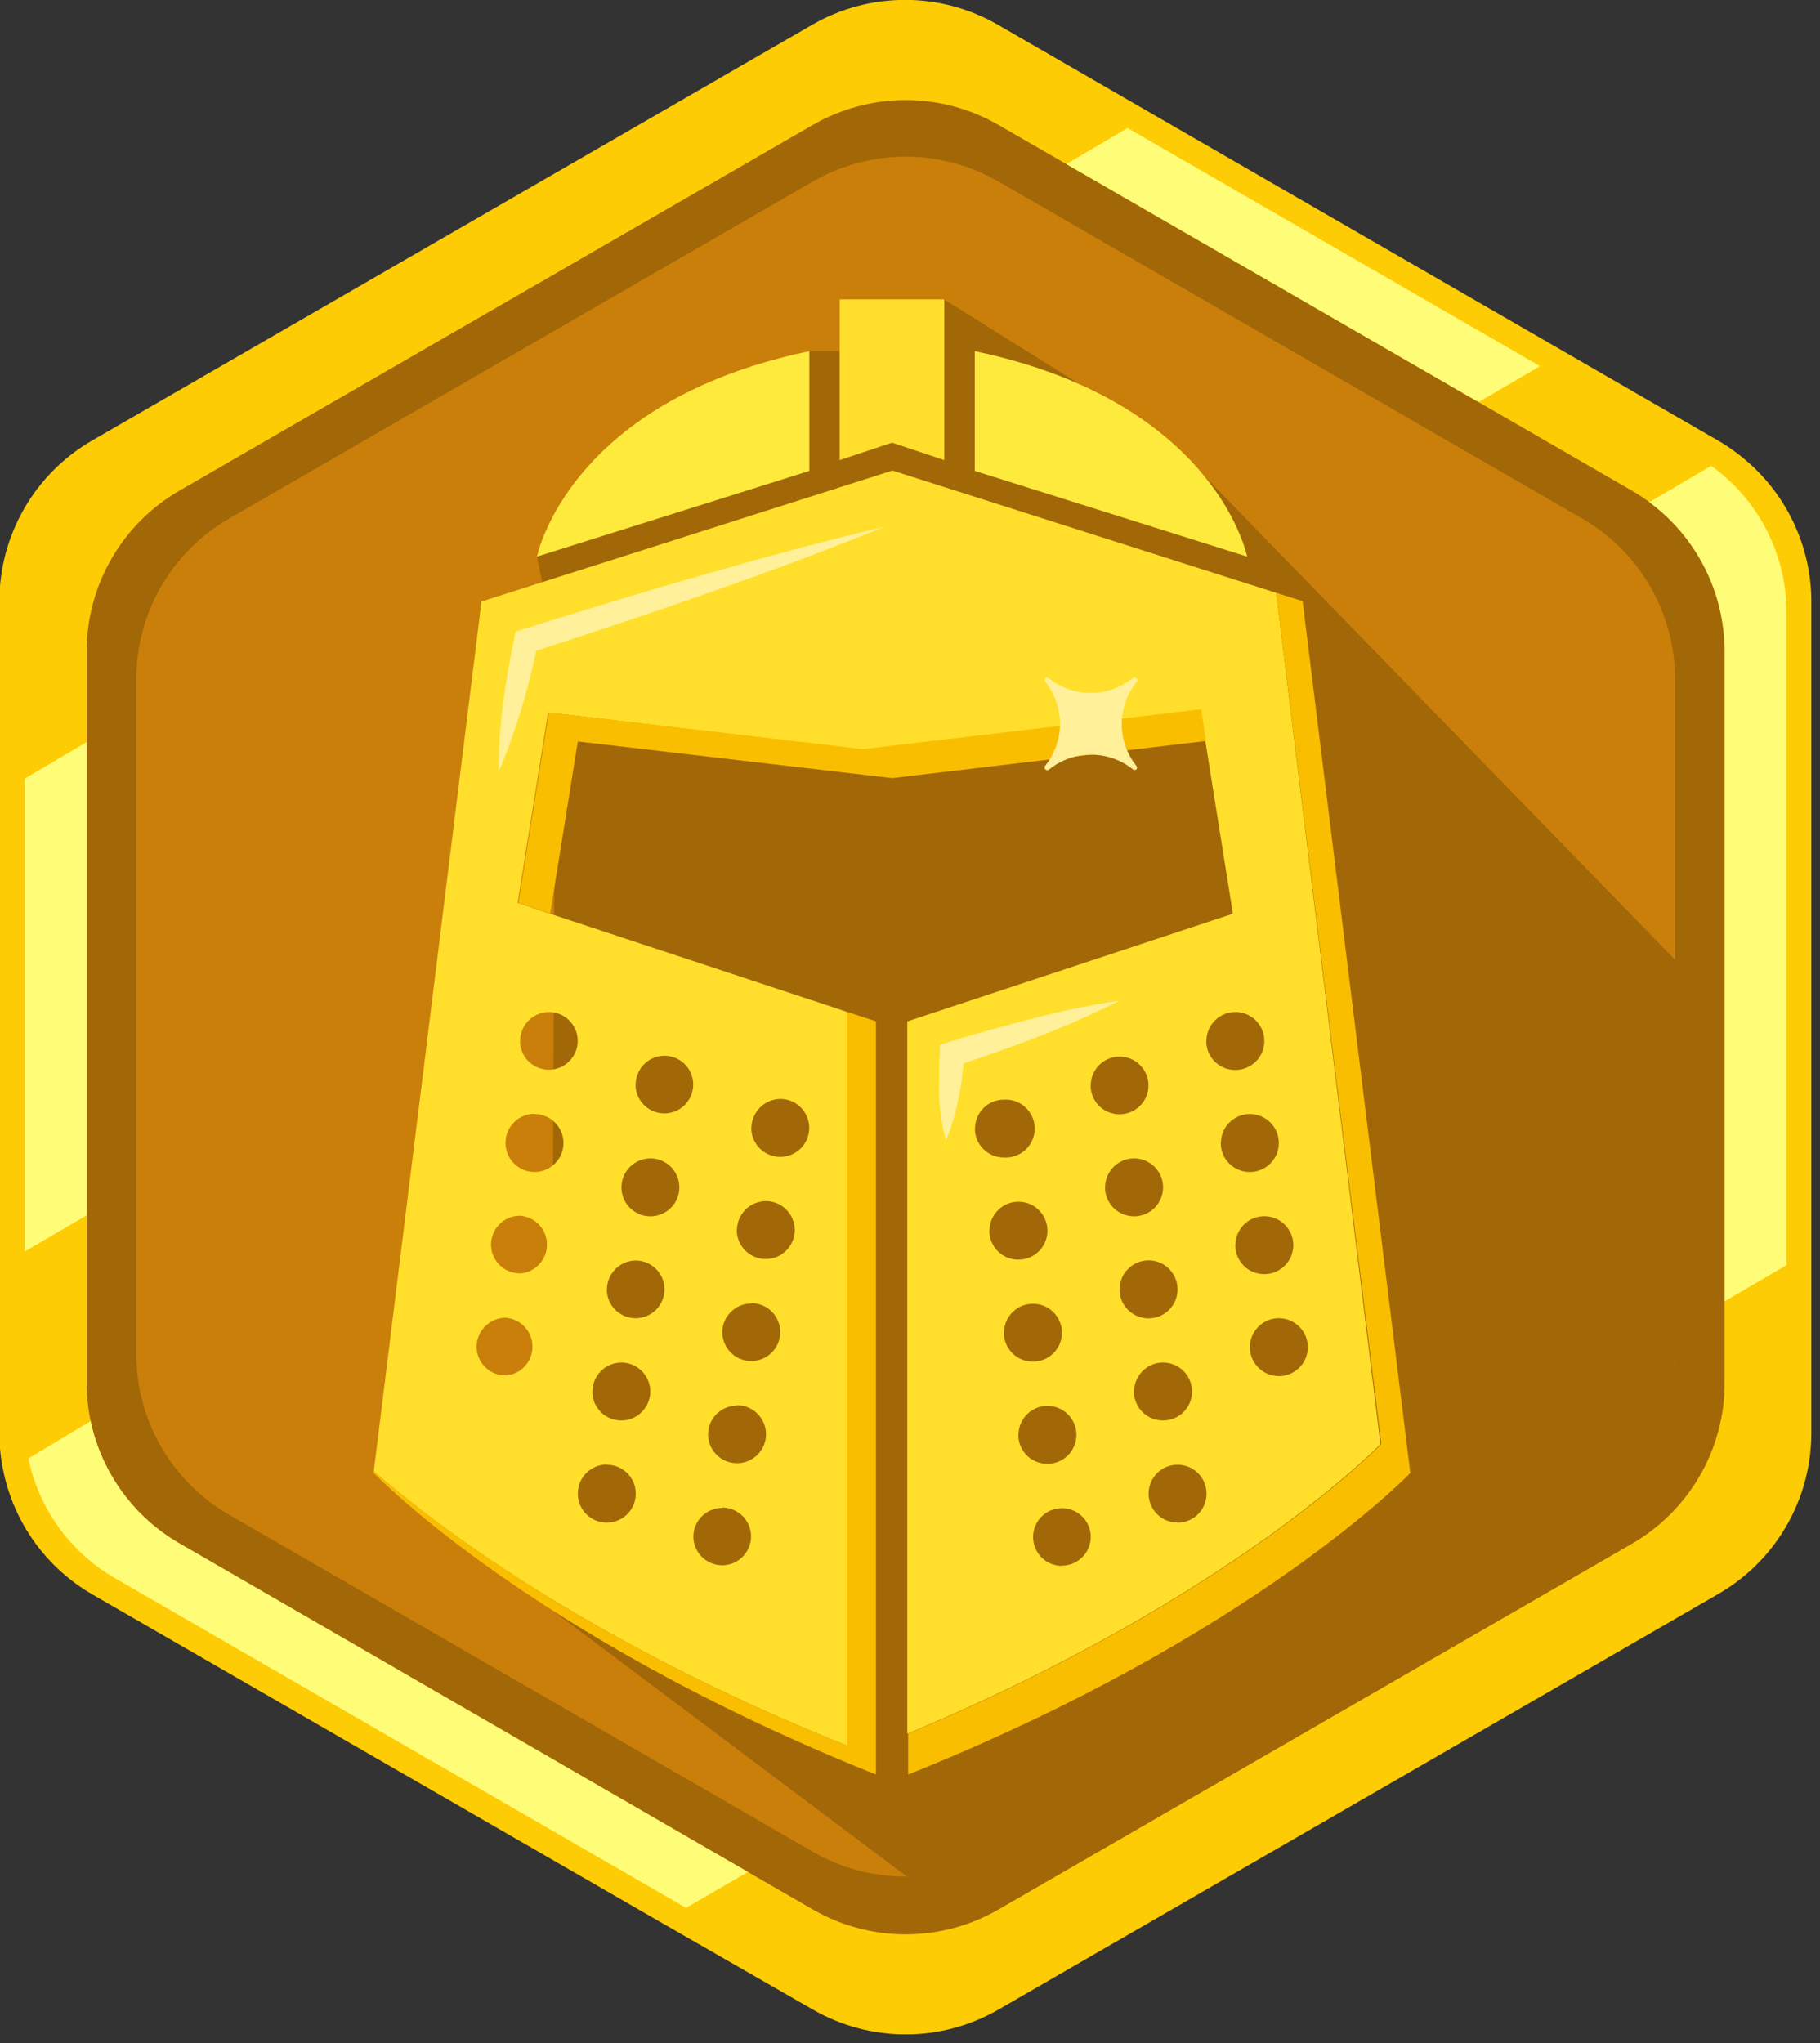 <svg width="147" height="165" viewBox="0 0 147 165" fill="none" xmlns="http://www.w3.org/2000/svg">
<rect x="0" y="0" width="147" height="165" fill="#333333" stroke="none"/>
<g clip-path="url(#clip0_1152_5599)">
<path d="M146.3 48.57V115.72C146.302 118.355 145.61 120.943 144.293 123.225C142.976 125.508 141.082 127.403 138.8 128.72L80.65 162.29C78.37 163.606 75.783 164.3 73.15 164.3C70.517 164.3 67.93 163.606 65.65 162.29L53.45 155.29L7.45 128.76C5.646 127.716 4.079 126.306 2.849 124.622C1.62 122.939 0.755 121.017 0.31 118.98C0.069 117.927 -0.051 116.85 -0.05 115.77V48.57C-0.051 45.935 0.641 43.347 1.957 41.065C3.274 38.782 5.169 36.887 7.45 35.57L65.6 2C67.88 0.683 70.467 -0.01 73.1 -0.01C75.733 -0.01 78.32 0.683 80.6 2L93 9.16L126.33 28.4L138.75 35.57C139.214 35.836 139.661 36.13 140.09 36.45C142.008 37.837 143.571 39.658 144.65 41.765C145.729 43.871 146.295 46.203 146.3 48.57V48.57Z" fill="#FECC04"/>
<path d="M139.3 52.62V111.68C139.302 114.315 138.609 116.903 137.293 119.185C135.976 121.468 134.082 123.363 131.8 124.68L86.12 151.05L80.65 154.21C78.37 155.527 75.783 156.22 73.15 156.22C70.517 156.22 67.93 155.527 65.65 154.21L14.5 124.68C12.218 123.363 10.324 121.468 9.007 119.185C7.691 116.903 6.998 114.315 7 111.68V52.62C6.998 49.985 7.691 47.397 9.007 45.115C10.324 42.832 12.218 40.937 14.5 39.62L65.65 10.09C67.93 8.774 70.517 8.08 73.15 8.08C75.783 8.08 78.37 8.774 80.65 10.09L131.8 39.62C134.082 40.937 135.976 42.832 137.293 45.115C138.609 47.397 139.302 49.985 139.3 52.62V52.62Z" fill="#A26707"/>
<path d="M135.3 54.88V109.33C135.302 111.965 134.609 114.553 133.293 116.835C131.976 119.118 130.082 121.013 127.8 122.33L80.65 149.55C78.411 150.834 75.881 151.523 73.3 151.55C70.616 151.584 67.973 150.893 65.65 149.55L18.5 122.33C16.218 121.013 14.324 119.118 13.007 116.835C11.691 114.553 10.998 111.965 11 109.33V54.88C10.998 52.245 11.691 49.657 13.007 47.375C14.324 45.092 16.218 43.197 18.5 41.88L65.65 14.66C67.93 13.344 70.517 12.65 73.15 12.65C75.783 12.65 78.37 13.344 80.65 14.66L127.8 41.88C130.082 43.197 131.976 45.092 133.293 47.375C134.609 49.657 135.302 52.245 135.3 54.88V54.88Z" fill="#C97F0A"/>
<path d="M124.39 29.57L119.42 32.47L86.13 13.25L91.07 10.34L92.51 11.17L124.39 29.57Z" fill="#FFFC77"/>
<path d="M7 59.93V98.15L2 101.07V62.88L7 59.93Z" fill="#FFFC77"/>
<path d="M144.3 49.49V102.17L139.3 105.09V52.62C139.3 50.272 138.75 47.956 137.692 45.86C136.634 43.764 135.099 41.945 133.21 40.55L138.21 37.62L138.34 37.71C140.189 39.067 141.693 40.841 142.729 42.887C143.764 44.934 144.302 47.196 144.3 49.49V49.49Z" fill="#FFFC77"/>
<path d="M60.41 151.18L55.41 154.08L53.96 153.24L9.26 127.44C7.505 126.423 5.982 125.051 4.787 123.412C3.592 121.772 2.752 119.902 2.32 117.92V117.77L7.32 114.77C7.757 116.823 8.621 118.761 9.854 120.46C11.087 122.158 12.663 123.579 14.48 124.63L60.41 151.18Z" fill="#FFFC77"/>
<path d="M44.5 129.97L44.86 52.25L43.37 44.95L65.37 28.36H67.83V24.19H76.27L94.52 35.61L135.3 77.52V109.37C135.302 112.005 134.609 114.593 133.293 116.875C131.976 119.158 130.082 121.053 127.8 122.37L80.65 149.59C78.411 150.874 75.881 151.563 73.3 151.59L44.5 129.97Z" fill="#A26707"/>
<path d="M103.08 47.88L72.08 38L38.89 48.58L30.19 118.82C35.02 123.02 47.36 132.55 68.39 140.97V81.71L44.39 73.78L41.81 72.92L44.27 57.54L69.65 60.54L96.95 57.33L97.361 59.89L99.58 73.79L73.28 82.49V140.02C99.61 129.02 111.5 116.63 111.5 116.63L103.08 47.88ZM40.83 111.08C40.524 111.081 40.219 111.022 39.936 110.906C39.652 110.789 39.394 110.618 39.176 110.401C38.959 110.185 38.786 109.927 38.669 109.644C38.551 109.361 38.49 109.057 38.49 108.75V108.75C38.501 108.135 38.749 107.549 39.184 107.114C39.619 106.679 40.206 106.43 40.82 106.42V106.42C41.413 106.459 41.969 106.722 42.375 107.155C42.782 107.589 43.008 108.161 43.008 108.755C43.008 109.349 42.782 109.921 42.375 110.355C41.969 110.788 41.413 111.051 40.82 111.09L40.83 111.08ZM42.001 102.84C41.694 102.841 41.39 102.782 41.106 102.666C40.822 102.549 40.564 102.378 40.346 102.161C40.129 101.945 39.956 101.687 39.839 101.404C39.721 101.121 39.66 100.817 39.66 100.51C39.663 99.893 39.909 99.302 40.346 98.865C40.782 98.429 41.373 98.183 41.99 98.18V98.18C42.583 98.219 43.139 98.482 43.545 98.915C43.952 99.349 44.178 99.921 44.178 100.515C44.178 101.109 43.952 101.681 43.545 102.115C43.139 102.548 42.583 102.811 41.99 102.85L42.001 102.84ZM60.69 91.08C60.701 90.465 60.95 89.879 61.384 89.444C61.819 89.009 62.406 88.76 63.02 88.75V88.75C63.483 88.75 63.936 88.887 64.32 89.144C64.705 89.401 65.005 89.767 65.182 90.195C65.359 90.622 65.406 91.093 65.315 91.546C65.225 92 65.002 92.417 64.675 92.745C64.348 93.072 63.931 93.295 63.477 93.385C63.023 93.475 62.553 93.429 62.125 93.252C61.697 93.075 61.332 92.775 61.075 92.39C60.818 92.005 60.68 91.553 60.68 91.09L60.69 91.08ZM59.52 99.33C59.528 98.715 59.776 98.126 60.211 97.691C60.647 97.256 61.235 97.008 61.85 97V97C62.313 97 62.766 97.137 63.151 97.394C63.535 97.651 63.835 98.017 64.012 98.445C64.189 98.872 64.236 99.343 64.145 99.796C64.055 100.25 63.832 100.667 63.505 100.995C63.178 101.322 62.761 101.545 62.307 101.635C61.853 101.725 61.383 101.679 60.955 101.502C60.527 101.325 60.162 101.025 59.905 100.64C59.648 100.255 59.51 99.803 59.51 99.34L59.52 99.33ZM60.68 105.24C61.143 105.24 61.596 105.377 61.98 105.634C62.365 105.891 62.665 106.257 62.842 106.685C63.019 107.112 63.066 107.583 62.975 108.036C62.885 108.49 62.662 108.907 62.335 109.235C62.008 109.562 61.591 109.785 61.137 109.875C60.683 109.965 60.212 109.919 59.785 109.742C59.357 109.565 58.992 109.265 58.735 108.88C58.478 108.495 58.34 108.043 58.34 107.58C58.348 106.963 58.6 106.374 59.04 105.941C59.48 105.509 60.073 105.267 60.69 105.27L60.68 105.24ZM59.51 113.49C59.972 113.486 60.424 113.619 60.81 113.871C61.197 114.124 61.5 114.485 61.681 114.909C61.863 115.334 61.915 115.802 61.831 116.256C61.747 116.71 61.53 117.129 61.209 117.46C60.888 117.791 60.475 118.02 60.024 118.117C59.573 118.215 59.103 118.177 58.674 118.008C58.244 117.839 57.874 117.547 57.61 117.168C57.346 116.79 57.2 116.341 57.19 115.88C57.187 115.572 57.244 115.265 57.359 114.979C57.474 114.693 57.645 114.433 57.862 114.213C58.079 113.993 58.337 113.819 58.622 113.7C58.907 113.581 59.212 113.52 59.52 113.52L59.51 113.49ZM58.34 121.75C58.801 121.752 59.25 121.89 59.632 122.148C60.014 122.405 60.311 122.769 60.486 123.195C60.661 123.621 60.705 124.089 60.614 124.541C60.523 124.992 60.301 125.406 59.974 125.731C59.648 126.056 59.233 126.277 58.781 126.366C58.33 126.455 57.862 126.408 57.437 126.232C57.011 126.055 56.648 125.756 56.392 125.373C56.137 124.99 56.001 124.54 56.001 124.08C56.008 123.464 56.26 122.876 56.7 122.445C57.141 122.014 57.734 121.775 58.35 121.78L58.34 121.75ZM51.34 87.58C51.346 86.965 51.593 86.376 52.029 85.942C52.465 85.507 53.055 85.263 53.67 85.26V85.26C54.13 85.262 54.58 85.4 54.961 85.657C55.343 85.914 55.64 86.278 55.815 86.703C55.99 87.128 56.035 87.596 55.945 88.047C55.855 88.498 55.633 88.912 55.308 89.237C54.983 89.563 54.569 89.784 54.117 89.875C53.666 89.965 53.199 89.92 52.773 89.745C52.348 89.569 51.984 89.272 51.727 88.891C51.471 88.509 51.332 88.06 51.33 87.6L51.34 87.58ZM50.19 95.88C50.196 95.264 50.443 94.674 50.879 94.238C51.315 93.802 51.904 93.555 52.52 93.55V93.55C52.984 93.548 53.438 93.684 53.824 93.94C54.211 94.197 54.512 94.562 54.69 94.99C54.869 95.418 54.916 95.889 54.826 96.344C54.736 96.799 54.513 97.217 54.185 97.545C53.857 97.873 53.439 98.096 52.984 98.186C52.53 98.275 52.058 98.228 51.63 98.05C51.202 97.872 50.837 97.57 50.581 97.184C50.324 96.797 50.188 96.344 50.19 95.88V95.88ZM49.02 104.13C49.026 103.514 49.273 102.924 49.709 102.488C50.145 102.052 50.734 101.805 51.35 101.8C51.81 101.802 52.26 101.94 52.641 102.197C53.023 102.454 53.32 102.818 53.495 103.243C53.67 103.668 53.715 104.136 53.625 104.587C53.535 105.038 53.313 105.452 52.988 105.778C52.663 106.103 52.248 106.325 51.797 106.415C51.346 106.505 50.879 106.46 50.453 106.285C50.028 106.109 49.664 105.812 49.407 105.431C49.15 105.049 49.012 104.6 49.01 104.14L49.02 104.13ZM47.85 112.37C47.856 111.754 48.103 111.164 48.539 110.728C48.974 110.292 49.564 110.045 50.18 110.04V110.04C50.643 110.04 51.096 110.177 51.48 110.434C51.865 110.692 52.165 111.057 52.342 111.484C52.519 111.912 52.566 112.383 52.475 112.836C52.385 113.29 52.162 113.707 51.835 114.035C51.508 114.362 51.091 114.585 50.637 114.675C50.183 114.765 49.712 114.719 49.285 114.542C48.857 114.365 48.492 114.065 48.235 113.68C47.978 113.295 47.84 112.843 47.84 112.38L47.85 112.37ZM49.01 118.29C49.473 118.29 49.926 118.427 50.31 118.684C50.695 118.942 50.995 119.307 51.172 119.734C51.349 120.162 51.396 120.633 51.305 121.086C51.215 121.54 50.992 121.957 50.665 122.285C50.338 122.612 49.921 122.835 49.467 122.925C49.013 123.015 48.543 122.969 48.115 122.792C47.687 122.615 47.322 122.315 47.065 121.93C46.808 121.545 46.67 121.093 46.67 120.63V120.63C46.668 120.008 46.911 119.411 47.348 118.969C47.785 118.527 48.379 118.275 49.001 118.27L49.01 118.29ZM42.01 84.05C42.016 83.435 42.263 82.846 42.699 82.412C43.135 81.978 43.725 81.733 44.34 81.73V81.73C44.8 81.732 45.249 81.87 45.631 82.127C46.013 82.384 46.31 82.748 46.485 83.173C46.66 83.598 46.705 84.066 46.615 84.517C46.525 84.968 46.303 85.382 45.978 85.707C45.653 86.033 45.239 86.254 44.788 86.345C44.336 86.435 43.869 86.39 43.443 86.215C43.018 86.039 42.654 85.742 42.397 85.361C42.14 84.979 42.002 84.53 42.001 84.07L42.01 84.05ZM43.17 89.97C43.633 89.97 44.086 90.107 44.471 90.364C44.855 90.621 45.155 90.987 45.332 91.415C45.509 91.842 45.556 92.313 45.465 92.766C45.375 93.221 45.152 93.637 44.825 93.965C44.498 94.292 44.081 94.515 43.627 94.605C43.173 94.695 42.703 94.649 42.275 94.472C41.847 94.295 41.482 93.995 41.225 93.61C40.968 93.225 40.83 92.773 40.83 92.31C40.828 91.999 40.887 91.691 41.005 91.404C41.122 91.116 41.296 90.855 41.516 90.635C41.735 90.416 41.997 90.242 42.284 90.124C42.572 90.007 42.88 89.947 43.19 89.95L43.17 89.97ZM78.751 91.14C78.751 90.522 78.996 89.929 79.433 89.492C79.87 89.055 80.463 88.81 81.08 88.81C81.4 88.789 81.72 88.834 82.022 88.942C82.323 89.05 82.599 89.218 82.833 89.437C83.067 89.656 83.253 89.921 83.38 90.214C83.508 90.508 83.573 90.825 83.573 91.145C83.573 91.465 83.508 91.782 83.38 92.076C83.253 92.369 83.067 92.634 82.833 92.853C82.599 93.072 82.323 93.24 82.022 93.348C81.72 93.456 81.4 93.501 81.08 93.48C80.771 93.481 80.465 93.421 80.179 93.303C79.893 93.184 79.633 93.01 79.416 92.791C79.198 92.571 79.026 92.31 78.91 92.023C78.794 91.736 78.737 91.429 78.74 91.12L78.751 91.14ZM79.92 99.39C79.92 98.927 80.058 98.474 80.316 98.089C80.573 97.704 80.939 97.404 81.367 97.227C81.796 97.05 82.266 97.005 82.721 97.096C83.175 97.187 83.592 97.411 83.919 97.739C84.245 98.067 84.468 98.485 84.557 98.94C84.646 99.394 84.598 99.865 84.419 100.292C84.241 100.72 83.939 101.085 83.553 101.341C83.167 101.596 82.714 101.732 82.251 101.73C81.94 101.731 81.633 101.671 81.346 101.552C81.06 101.433 80.8 101.258 80.582 101.037C80.364 100.816 80.192 100.554 80.077 100.266C79.962 99.978 79.905 99.67 79.91 99.36L79.92 99.39ZM81.091 107.63C81.091 107.167 81.228 106.714 81.486 106.329C81.743 105.944 82.109 105.644 82.537 105.467C82.965 105.29 83.436 105.245 83.891 105.336C84.345 105.427 84.762 105.651 85.089 105.979C85.415 106.307 85.638 106.725 85.727 107.18C85.816 107.634 85.768 108.105 85.59 108.532C85.411 108.96 85.109 109.325 84.723 109.581C84.337 109.836 83.884 109.972 83.42 109.97C83.111 109.97 82.805 109.909 82.52 109.79C82.235 109.671 81.976 109.497 81.759 109.278C81.541 109.058 81.369 108.798 81.253 108.512C81.136 108.225 81.078 107.919 81.08 107.61L81.091 107.63ZM82.26 115.88C82.26 115.417 82.398 114.964 82.656 114.579C82.913 114.194 83.279 113.894 83.707 113.717C84.135 113.54 84.606 113.495 85.061 113.586C85.515 113.677 85.932 113.901 86.258 114.229C86.585 114.557 86.808 114.975 86.897 115.43C86.986 115.884 86.938 116.355 86.759 116.782C86.581 117.21 86.279 117.575 85.893 117.831C85.507 118.086 85.054 118.222 84.591 118.22C84.283 118.221 83.978 118.162 83.693 118.045C83.409 117.927 83.15 117.755 82.933 117.538C82.715 117.32 82.543 117.062 82.426 116.777C82.309 116.493 82.249 116.188 82.251 115.88H82.26ZM85.76 126.46C85.3 126.458 84.85 126.32 84.469 126.062C84.087 125.805 83.79 125.441 83.615 125.015C83.44 124.589 83.395 124.121 83.487 123.669C83.578 123.218 83.8 122.804 84.126 122.479C84.453 122.154 84.868 121.933 85.32 121.844C85.771 121.755 86.239 121.802 86.664 121.978C87.09 122.155 87.453 122.454 87.709 122.837C87.964 123.219 88.1 123.67 88.1 124.13C88.098 124.436 88.035 124.738 87.915 125.02C87.796 125.302 87.622 125.557 87.404 125.772C87.186 125.986 86.927 126.156 86.644 126.27C86.36 126.385 86.056 126.443 85.751 126.44L85.76 126.46ZM88.1 87.65C88.102 87.189 88.241 86.739 88.499 86.357C88.756 85.975 89.121 85.678 89.548 85.504C89.975 85.329 90.443 85.285 90.895 85.377C91.346 85.469 91.761 85.692 92.085 86.019C92.409 86.347 92.63 86.763 92.718 87.215C92.805 87.668 92.757 88.136 92.579 88.561C92.401 88.986 92.101 89.349 91.717 89.603C91.332 89.857 90.881 89.992 90.42 89.99C90.11 89.991 89.802 89.93 89.515 89.811C89.229 89.691 88.969 89.515 88.752 89.293C88.534 89.071 88.364 88.808 88.25 88.519C88.137 88.23 88.082 87.921 88.091 87.61L88.1 87.65ZM89.26 95.89C89.26 95.427 89.398 94.974 89.656 94.589C89.913 94.204 90.279 93.904 90.707 93.727C91.135 93.55 91.606 93.505 92.061 93.596C92.515 93.687 92.932 93.911 93.258 94.239C93.585 94.567 93.808 94.985 93.897 95.44C93.986 95.894 93.938 96.365 93.759 96.792C93.581 97.22 93.279 97.585 92.893 97.841C92.507 98.096 92.054 98.232 91.591 98.23C91.282 98.23 90.977 98.169 90.693 98.051C90.408 97.933 90.15 97.759 89.932 97.541C89.715 97.323 89.543 97.064 89.426 96.779C89.309 96.493 89.249 96.188 89.251 95.88L89.26 95.89ZM90.43 104.14C90.428 103.676 90.564 103.223 90.821 102.836C91.077 102.45 91.442 102.148 91.87 101.97C92.298 101.792 92.77 101.745 93.225 101.835C93.679 101.925 94.097 102.148 94.425 102.475C94.753 102.803 94.976 103.221 95.066 103.676C95.156 104.131 95.109 104.602 94.93 105.03C94.752 105.458 94.451 105.823 94.064 106.08C93.678 106.336 93.224 106.472 92.76 106.47C92.451 106.47 92.146 106.409 91.86 106.29C91.575 106.171 91.316 105.997 91.099 105.778C90.881 105.558 90.709 105.298 90.593 105.012C90.476 104.725 90.418 104.419 90.42 104.11L90.43 104.14ZM91.6 112.38C91.6 111.917 91.738 111.464 91.996 111.079C92.253 110.694 92.619 110.394 93.047 110.217C93.475 110.04 93.946 109.995 94.401 110.086C94.855 110.177 95.272 110.401 95.599 110.729C95.925 111.057 96.147 111.475 96.237 111.93C96.326 112.384 96.278 112.855 96.099 113.282C95.921 113.71 95.619 114.075 95.233 114.331C94.847 114.586 94.394 114.722 93.93 114.72C93.62 114.721 93.313 114.661 93.026 114.542C92.74 114.423 92.48 114.248 92.262 114.027C92.044 113.806 91.872 113.544 91.757 113.256C91.642 112.968 91.585 112.66 91.591 112.35L91.6 112.38ZM95.1 122.96C94.794 122.96 94.491 122.9 94.209 122.783C93.926 122.666 93.669 122.494 93.453 122.278C93.237 122.061 93.065 121.804 92.948 121.522C92.831 121.239 92.77 120.936 92.77 120.63V120.63C92.77 120.167 92.908 119.714 93.165 119.329C93.423 118.944 93.789 118.644 94.217 118.467C94.645 118.29 95.117 118.245 95.571 118.336C96.025 118.427 96.442 118.651 96.769 118.979C97.095 119.307 97.318 119.725 97.407 120.18C97.496 120.634 97.448 121.105 97.269 121.532C97.091 121.96 96.789 122.325 96.403 122.581C96.017 122.836 95.564 122.972 95.1 122.97V122.96ZM97.44 84.07C97.44 83.607 97.578 83.154 97.835 82.769C98.093 82.384 98.459 82.084 98.887 81.907C99.316 81.73 99.786 81.685 100.241 81.776C100.695 81.867 101.112 82.091 101.439 82.419C101.765 82.747 101.988 83.165 102.077 83.62C102.166 84.074 102.118 84.545 101.939 84.972C101.761 85.4 101.459 85.765 101.073 86.02C100.687 86.276 100.234 86.412 99.77 86.41C99.459 86.413 99.15 86.353 98.862 86.234C98.575 86.115 98.314 85.939 98.095 85.717C97.877 85.495 97.706 85.231 97.591 84.941C97.477 84.651 97.422 84.341 97.43 84.03L97.44 84.07ZM98.611 92.31C98.611 91.847 98.748 91.394 99.005 91.009C99.263 90.624 99.629 90.324 100.057 90.147C100.485 89.97 100.956 89.925 101.411 90.016C101.865 90.107 102.282 90.331 102.609 90.659C102.935 90.987 103.158 91.405 103.247 91.86C103.336 92.314 103.288 92.785 103.109 93.213C102.931 93.64 102.629 94.005 102.243 94.26C101.857 94.516 101.404 94.652 100.94 94.65C100.63 94.651 100.323 94.591 100.036 94.472C99.75 94.353 99.49 94.178 99.272 93.957C99.054 93.736 98.882 93.474 98.767 93.186C98.652 92.898 98.595 92.59 98.6 92.28L98.611 92.31ZM99.78 100.56C99.78 100.097 99.918 99.644 100.176 99.259C100.433 98.874 100.799 98.574 101.227 98.397C101.655 98.22 102.127 98.175 102.581 98.266C103.035 98.357 103.452 98.581 103.779 98.909C104.105 99.237 104.327 99.655 104.417 100.11C104.506 100.564 104.458 101.035 104.279 101.462C104.101 101.89 103.799 102.255 103.413 102.51C103.027 102.766 102.574 102.902 102.11 102.9C101.8 102.901 101.493 102.841 101.206 102.722C100.92 102.603 100.66 102.428 100.442 102.207C100.224 101.986 100.052 101.724 99.937 101.436C99.822 101.148 99.765 100.84 99.77 100.53L99.78 100.56ZM103.28 111.13C102.662 111.13 102.07 110.885 101.633 110.448C101.196 110.011 100.95 109.418 100.95 108.8V108.8C100.95 108.337 101.088 107.884 101.345 107.499C101.603 107.114 101.969 106.814 102.397 106.637C102.825 106.46 103.296 106.415 103.751 106.506C104.205 106.597 104.622 106.821 104.949 107.149C105.275 107.477 105.498 107.895 105.587 108.35C105.676 108.804 105.628 109.275 105.449 109.702C105.271 110.13 104.969 110.495 104.583 110.75C104.197 111.006 103.744 111.142 103.28 111.14V111.13Z" fill="#FFDF2B"/>
<path d="M97.42 59.84L72.05 62.84L46.67 59.88L44.44 73.77L41.87 72.92L44.33 57.54L69.71 60.5L97.01 57.28L97.42 59.84Z" fill="#FABE00"/>
<path d="M70.751 82.48V143.31C42.751 132.11 30.19 118.96 30.19 118.96V118.82C35.02 123.02 47.36 132.55 68.39 140.97V81.71L70.751 82.48Z" fill="#FABE00"/>
<path d="M113.91 118.96C113.91 118.96 101.31 132.11 73.35 143.31V140.01C99.68 129.01 111.57 116.62 111.57 116.62L103.08 47.88L105.21 48.55L113.91 118.96Z" fill="#FABE00"/>
<path d="M76.27 24.18V37.16L72.05 35.75L67.82 37.16V24.18H76.27Z" fill="#FFDF2B"/>
<path d="M100.73 44.95L78.731 38.03V28.36C86.231 29.93 91.21 32.74 94.51 35.61C99.79 40.2 100.73 44.95 100.73 44.95Z" fill="#FEEA3D"/>
<path d="M65.37 28.36V38.03L43.37 44.95C43.544 44.212 43.796 43.495 44.12 42.81C45.69 39.26 50.32 32.22 63.03 28.91C63.78 28.71 64.56 28.53 65.37 28.36Z" fill="#FEEA3D"/>
<path d="M71.37 42.56C66.68 44.49 61.93 46.23 57.15 47.91C52.37 49.59 47.58 51.18 42.77 52.73L43.44 51.99C43.06 53.73 42.65 55.47 42.13 57.18C41.88 58.04 41.59 58.89 41.29 59.74C40.999 60.593 40.665 61.431 40.29 62.25C40.29 61.34 40.29 60.44 40.36 59.53C40.43 58.62 40.51 57.74 40.63 56.86C40.84 55.08 41.17 53.32 41.53 51.58L41.65 51.01L42.2 50.83C47.03 49.32 51.86 47.83 56.73 46.44C61.6 45.05 66.43 43.71 71.37 42.56Z" fill="#FFF099"/>
<path d="M90.41 80.81C88.288 81.895 86.108 82.863 83.88 83.71C82.78 84.15 81.66 84.54 80.54 84.95C79.42 85.36 78.3 85.72 77.18 86.08L77.87 85.2C77.87 85.78 77.78 86.36 77.71 86.94C77.64 87.52 77.55 88.09 77.42 88.66C77.313 89.24 77.176 89.814 77.01 90.38C76.852 90.965 76.648 91.537 76.4 92.09C76.237 91.508 76.111 90.917 76.02 90.32C75.95 89.73 75.88 89.14 75.85 88.56C75.82 87.98 75.85 87.39 75.85 86.81C75.85 86.23 75.85 85.64 75.92 85.06V84.38L76.56 84.18C77.69 83.83 78.82 83.48 79.96 83.18C81.1 82.88 82.24 82.53 83.4 82.26C85.709 81.649 88.049 81.165 90.41 80.81V80.81Z" fill="#FFF099"/>
<path fill-rule="evenodd" clip-rule="evenodd" d="M91.79 54.77C91.747 54.733 91.692 54.713 91.635 54.713C91.578 54.713 91.524 54.733 91.48 54.77C90.521 55.542 89.326 55.963 88.095 55.963C86.864 55.963 85.67 55.542 84.71 54.77C84.668 54.743 84.62 54.729 84.57 54.729C84.521 54.729 84.472 54.743 84.43 54.77V54.77C84.396 54.813 84.378 54.865 84.378 54.92C84.378 54.974 84.396 55.027 84.43 55.07C85.198 56.029 85.616 57.221 85.616 58.45C85.616 59.679 85.198 60.871 84.43 61.83C84.391 61.872 84.37 61.928 84.37 61.985C84.37 62.042 84.391 62.098 84.43 62.14C84.472 62.179 84.528 62.2 84.585 62.2C84.643 62.2 84.698 62.179 84.74 62.14C85.7 61.368 86.894 60.947 88.125 60.947C89.357 60.947 90.551 61.368 91.51 62.14V62.14C91.551 62.169 91.6 62.185 91.65 62.185C91.7 62.185 91.749 62.169 91.79 62.14V62.14C91.82 62.099 91.835 62.05 91.835 62C91.835 61.95 91.82 61.901 91.79 61.86C91.021 60.901 90.602 59.709 90.602 58.48C90.602 57.251 91.021 56.059 91.79 55.1V55.1C91.829 55.058 91.85 55.002 91.85 54.945C91.85 54.888 91.829 54.832 91.79 54.79V54.79V54.77Z" fill="#FFF099"/>
</g>
<defs>
<clipPath id="clip0_1152_5599">
<rect width="146.3" height="164.29" fill="white"/>
</clipPath>
</defs>
</svg>
